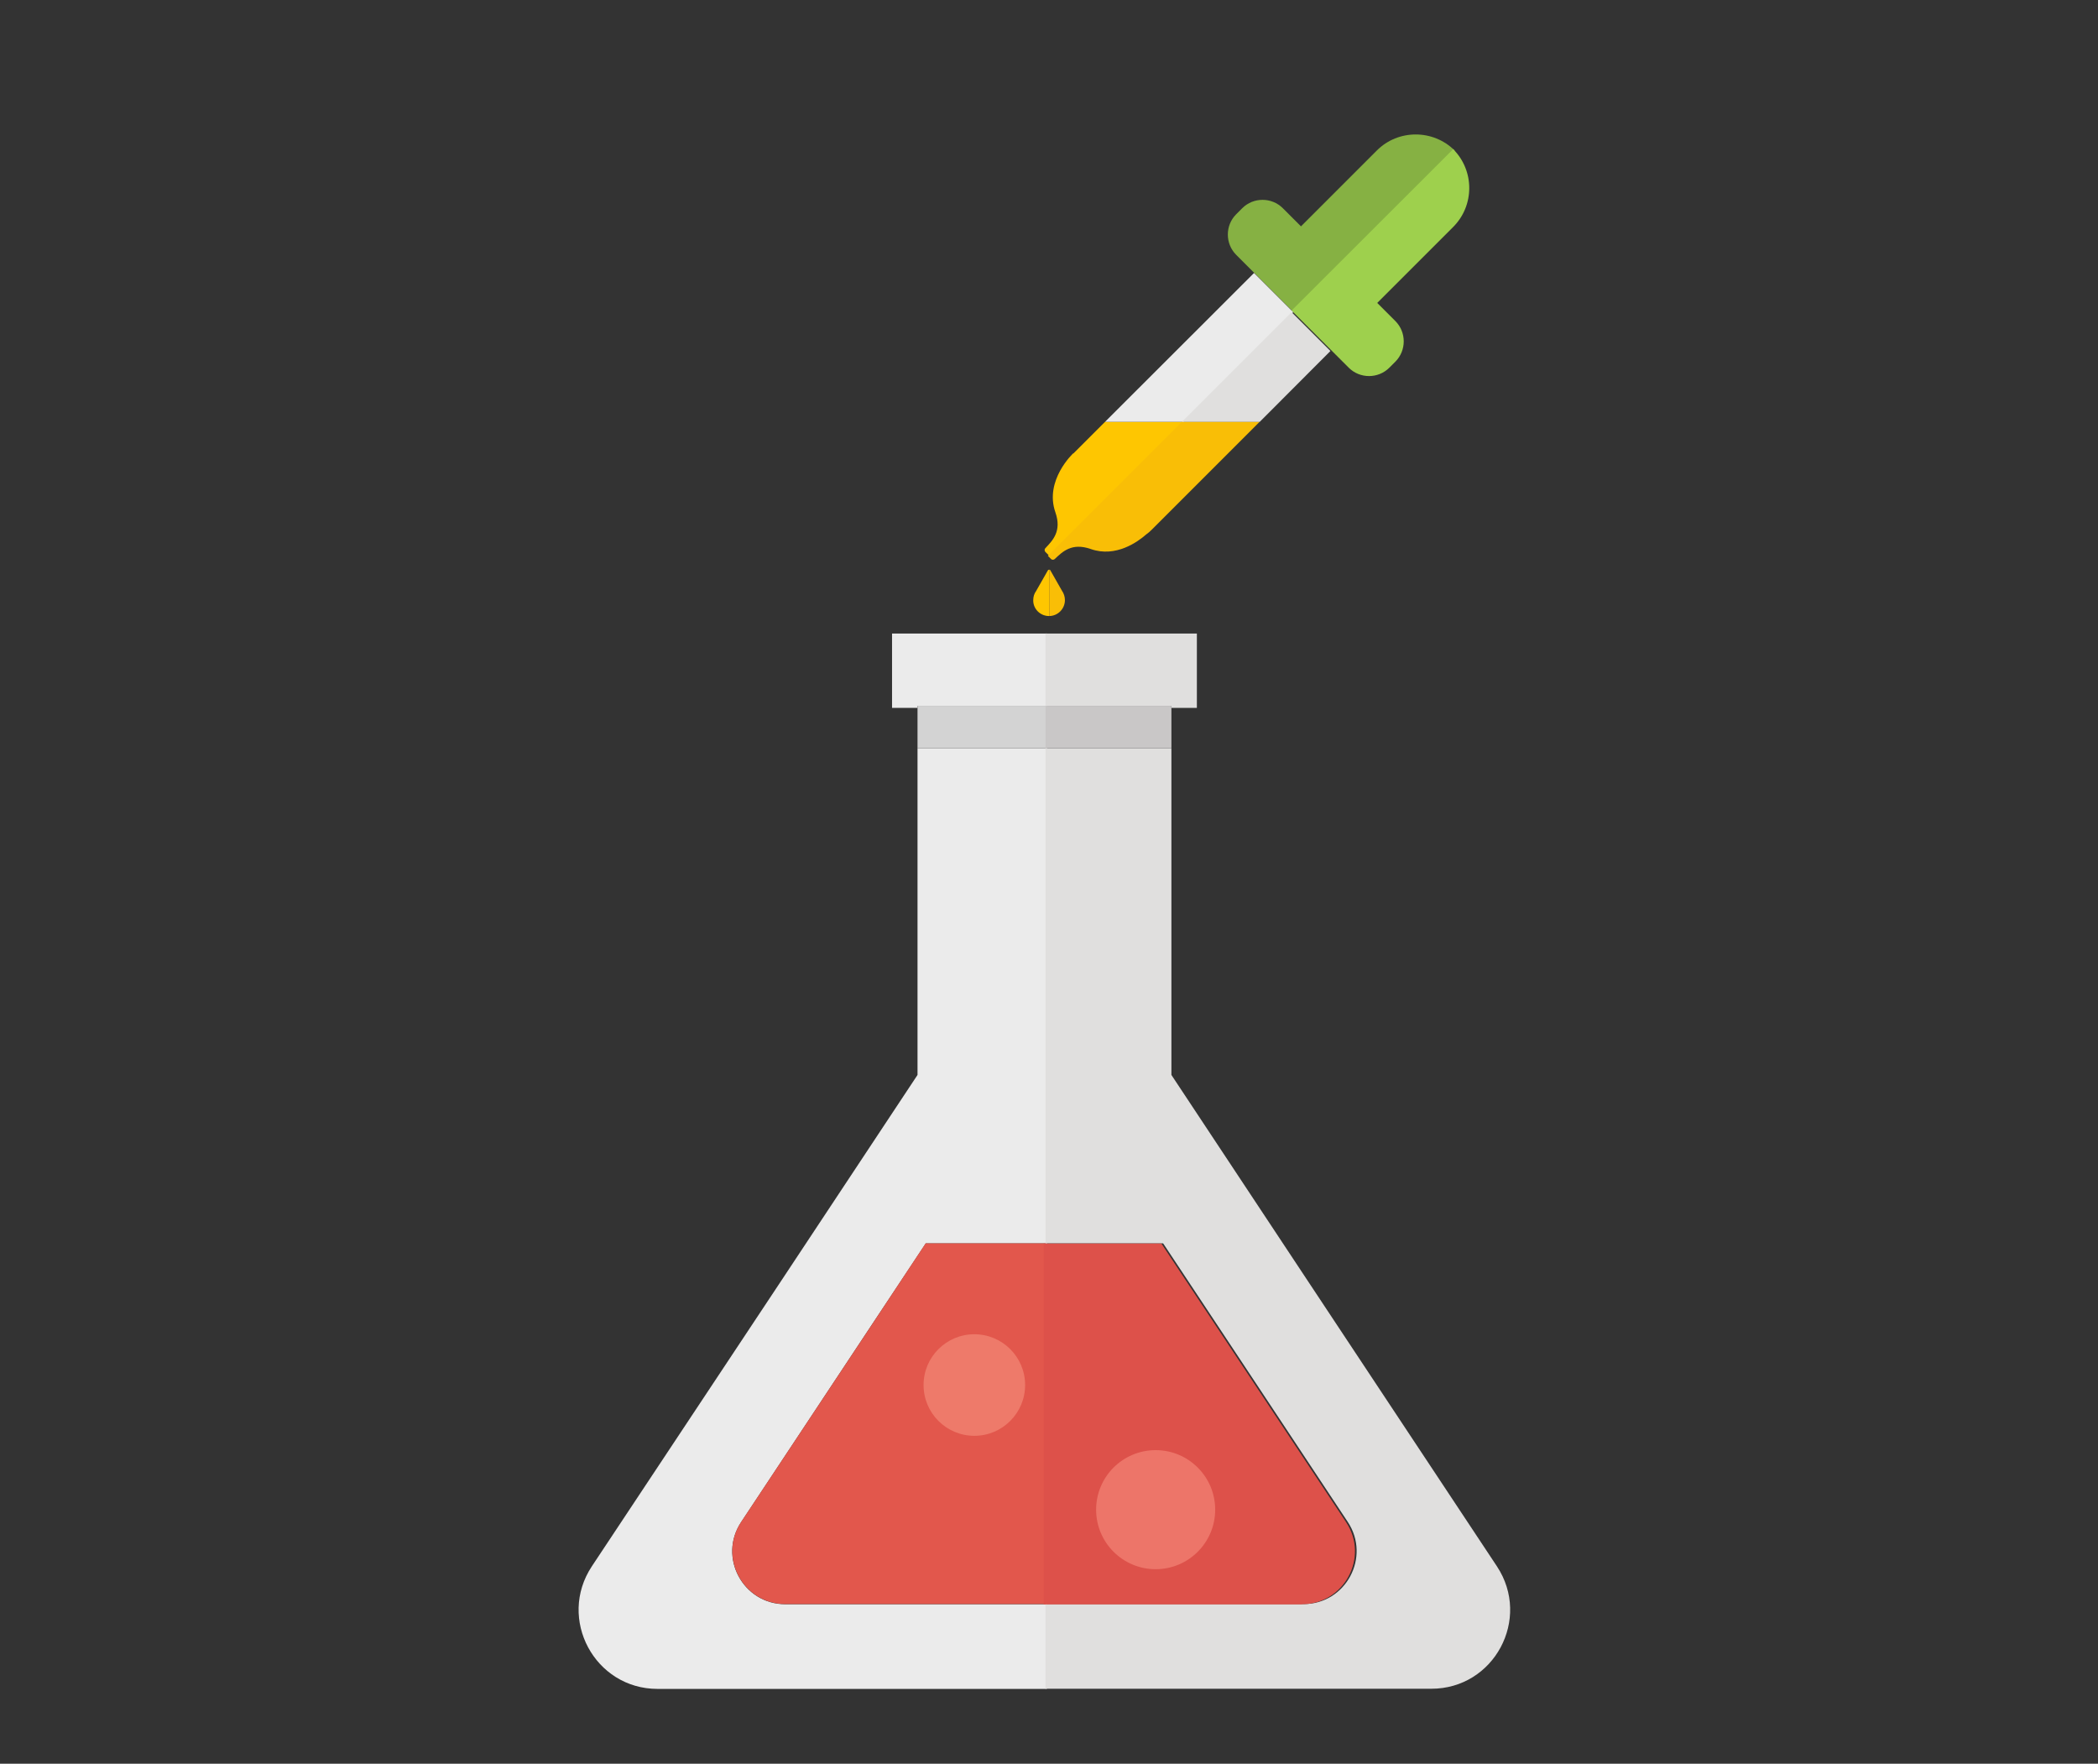 <?xml version="1.0" encoding="utf-8"?>
<!-- Generator: Adobe Illustrator 21.0.2, SVG Export Plug-In . SVG Version: 6.00 Build 0)  -->
<svg version="1.1" id="Layer_1" xmlns="http://www.w3.org/2000/svg" xmlns:xlink="http://www.w3.org/1999/xlink" x="0px" y="0px"
	 width="1318px" height="1108px" viewBox="0 0 1318 1108" enable-background="new 0 0 1318 1108" xml:space="preserve">
<rect x="0" y="0" width="1318" height="1108" fill="#333333" stroke="none"/>
<g>
	<g>
		<polygon fill="#EBEBEB" points="657.8,443.4 657.8,398 560.4,398 560.4,444.7 576.4,444.7 576.4,443.4 		"/>
	</g>
	<g>
		<path fill="#EBEBEB" d="M656.6,1007.8H493.3c-26.5,0-42.4-29.5-27.7-51.6L544,837.8l37.6-56.7h76.2V470h-81.4v205.3l-87.6,132.3
			L371.8,984c-21.8,33,1.8,77,41.3,77h243.4h1.1v-53.2H656.6z"/>
	</g>
	<g>
		<path fill="#E2574C" d="M544,837.8l-78.4,118.3c-14.6,22.1,1.2,51.6,27.7,51.6h163.3h1.1V781.1h-76.2L544,837.8z M612.1,845.7
			c13.4,0,24.3,10.9,24.3,24.3s-10.9,24.3-24.3,24.3c-13.4,0-24.3-10.9-24.3-24.3S598.7,845.7,612.1,845.7z"/>
	</g>
	<g>
		<rect x="576.4" y="444.7" fill="#D3D3D3" width="0" height="25.4"/>
	</g>
	<g>
		<polygon fill="#D3D3D3" points="657.8,443.4 576.4,443.4 576.4,444.7 576.4,444.7 576.4,470 657.8,470 		"/>
	</g>
	<g>
		<circle fill="#EE7A6A" cx="612.1" cy="870.1" r="31.9"/>
	</g>
	<g>
		<path fill="#E0DFDE" d="M940.4,984L823.5,807.6l-87.6-132.3V444.7h16V398h-95.1v45.4h79.1V470h-79.1v311.1h73.9l37.6,56.7
			l78.4,118.3c14.6,22.1-1.2,51.6-27.7,51.6H656.8v53.2h242.3C938.6,1061,962.2,1017,940.4,984z"/>
	</g>
	<g>
		<path fill="#DD514A" d="M817.9,1007.8c26.5,0,42.4-29.5,27.7-51.6l-78.4-118.3l-37.6-56.7h-73.9v226.7H817.9z M725,914.2
			c18.9,0,34.2,15.3,34.2,34.2c0,18.9-15.3,34.2-34.2,34.2s-34.2-15.3-34.2-34.2C690.7,929.5,706.1,914.2,725,914.2z"/>
	</g>
	<g>
		<rect x="656.8" y="443.4" fill="#C9C7C7" width="79.1" height="26.6"/>
	</g>
	<g>
		<circle fill="#ED7569" cx="726" cy="948.4" r="37.4"/>
	</g>
</g>
<g>
	<g>
		<path fill="none" d="M659.3,357.9C659.3,357.9,659.3,357.9,659.3,357.9C659.2,357.9,659.2,357.9,659.3,357.9
			C659.3,357.9,659.3,357.9,659.3,357.9z"/>
	</g>
	<g>
		<path fill="none" d="M659.6,358.2C659.6,358.2,659.6,358.1,659.6,358.2c-0.1-0.1-0.2-0.2-0.2-0.2
			C659.5,358,659.6,358.1,659.6,358.2z"/>
	</g>
	<g>
		<path fill="none" d="M659.2,357.9C659.2,357.9,659.2,357.9,659.2,357.9C659.2,357.9,659.1,357.9,659.2,357.9
			C659.1,357.9,659.1,357.9,659.2,357.9C659.1,357.9,659.2,357.9,659.2,357.9z"/>
	</g>
	<g>
		<path fill="none" d="M659.1,357.9C659.1,357.9,659.1,357.9,659.1,357.9C659.1,357.9,659.1,357.9,659.1,357.9
			C659,357.9,659,357.9,659.1,357.9C659,357.9,659,357.9,659.1,357.9C659,357.9,659.1,357.9,659.1,357.9z"/>
	</g>
	<g>
		<path fill="#F9BE06" d="M659.1,357.9C659.1,357.9,659.1,357.9,659.1,357.9C659.1,357.9,659.1,357.9,659.1,357.9z"/>
	</g>
	<g>
		<path fill="#F9BE06" d="M659.2,357.9C659.2,357.9,659.2,357.9,659.2,357.9C659.2,357.9,659.2,357.9,659.2,357.9
			C659.2,357.9,659.2,357.9,659.2,357.9z"/>
	</g>
	<g>
		<path fill="#F9BE06" d="M669,377c0-2.2-0.7-4.2-1.8-5.8l-3.7-6.5l-3.7-6.5c0,0,0-0.1-0.1-0.1c-0.1-0.1-0.2-0.2-0.2-0.2
			c0,0-0.1,0-0.1,0c0,0-0.1,0-0.1,0c0,0,0,0,0,0c0,0,0,0,0,0c0,0,0,0-0.1,0c0,0,0,0,0,0c0,0-0.1,0-0.1,0c0,0,0,0,0,0V387
			C664.5,387,669,382.5,669,377z"/>
	</g>
	<g>
		<path fill="none" stroke="#FEC601" stroke-width="0" stroke-linecap="round" stroke-linejoin="round" d="M659.4,358
			c0.1,0,0.1,0.1,0.2,0.1"/>
	</g>
	<g>
		<path fill="#FEC601" d="M659.1,357.9C659.1,357.9,659.2,357.9,659.1,357.9C659.2,357.9,659.1,357.9,659.1,357.9z"/>
	</g>
	<g>
		<path fill="#FEC601" d="M659.1,357.9C659.1,357.9,659.1,357.9,659.1,357.9C659.1,357.9,659.1,357.9,659.1,357.9z"/>
	</g>
	<g>
		<path fill="#FEC601" d="M659,387v-29.1c-0.3,0-0.5,0.1-0.7,0.4l-3.7,6.5l-3.7,6.5c-1.2,1.6-1.8,3.6-1.8,5.8
			C649,382.5,653.5,387,659,387z"/>
	</g>
	<g>
		<path fill="#FEC601" d="M659,357.9C659,357.9,659,357.9,659,357.9L659,357.9C659,357.9,659,357.9,659,357.9
			C659,357.9,659,357.9,659,357.9z"/>
	</g>
	<g>
		<path fill="#FEC601" d="M659.2,357.9C659.3,357.9,659.3,357.9,659.2,357.9C659.3,357.9,659.3,357.9,659.2,357.9z"/>
	</g>
	<g>
		<path fill="#FEC601" d="M659,357.9C659,357.9,659,357.9,659,357.9C659,357.9,659,357.9,659,357.9z"/>
	</g>
	<g>
		<path fill="#FEC601" d="M659.2,357.9C659.2,357.9,659.2,357.9,659.2,357.9C659.2,357.9,659.2,357.9,659.2,357.9
			C659.2,357.9,659.2,357.9,659.2,357.9C659.2,357.9,659.2,357.9,659.2,357.9z"/>
	</g>
	<g>
		<path fill="#FEC601" d="M659.2,357.9C659.2,357.9,659.2,357.9,659.2,357.9C659.2,357.9,659.2,357.9,659.2,357.9
			C659.2,357.9,659.2,357.9,659.2,357.9C659.2,357.9,659.2,357.9,659.2,357.9z"/>
	</g>
	<g>
		<path fill="#FEC601" d="M659.1,357.9C659.1,357.9,659.1,357.9,659.1,357.9C659.1,357.9,659.1,357.9,659.1,357.9
			C659.1,357.9,659.1,357.9,659.1,357.9C659.1,357.9,659.1,357.9,659.1,357.9C659.1,357.9,659.1,357.9,659.1,357.9
			C659.1,357.9,659.1,357.9,659.1,357.9z"/>
	</g>
	<g>
		<path fill="none" stroke="#FEC601" stroke-width="0" stroke-linecap="round" stroke-linejoin="round" d="M659.6,358.2
			C659.6,358.2,659.6,358.1,659.6,358.2"/>
	</g>
	<g>
		<path fill="none" stroke="#FEC601" stroke-width="0" stroke-linecap="round" stroke-linejoin="round" d="M659.6,358.2
			C659.7,358.2,659.7,358.3,659.6,358.2"/>
	</g>
</g>
<g>
	<path fill="#86B143" d="M913.9,94.6c-13.5-13.5-35.6-13.5-49,0l-47.6,47.6l-11.4-11.4c-7-7-18.5-7-25.5,0l-3.8,3.8
		c-7,7-7,18.5,0,25.5l11.2,11.2l24.6,24.6L913.9,94.6z"/>
	<path fill="#9ED04D" d="M912.9,93.7L912.9,93.7C912.9,93.7,912.9,93.7,912.9,93.7L811.4,195.1l24.4,24.4l11.5,11.5
		c7,7,18.5,7,25.5,0l3.8-3.8c7-7,7-18.5,0-25.5l-11.4-11.4l47.6-47.6C926.4,129.2,926.4,107.2,912.9,93.7z"/>
	<path fill="#FEC601" d="M694.2,265l-18.8,18.8c-0.4,0.4-0.7,0.7-1.1,1.1l-0.1-0.1c0,0-18.2,16.9-11.2,37c4.2,12-1.8,17.8-6.3,22.6
		c-0.6,0.6-0.6,1.6,0,2.3l2.1,2.1l0.3,0.3l0.1,0.1l84.2-84.2H694.2z"/>
	<polygon fill="#EBEBEB" points="812.4,196.1 787.8,171.5 694.2,265 743.5,265 	"/>
	<path fill="#F9BE06" d="M658.3,349.2l2,2c0.6,0.6,1.6,0.6,2.3,0c4.8-4.5,10.6-10.5,22.6-6.3c15.9,5.6,29.8-4.7,34.9-9.2
		c1.2-0.8,2.3-1.8,3.4-2.9l67.9-67.9h-48.8L658.3,349.2z"/>
	<polygon fill="#E0DFDE" points="742.5,265 791.4,265 835.8,220.5 811.4,196.1 	"/>
</g>
</svg>
